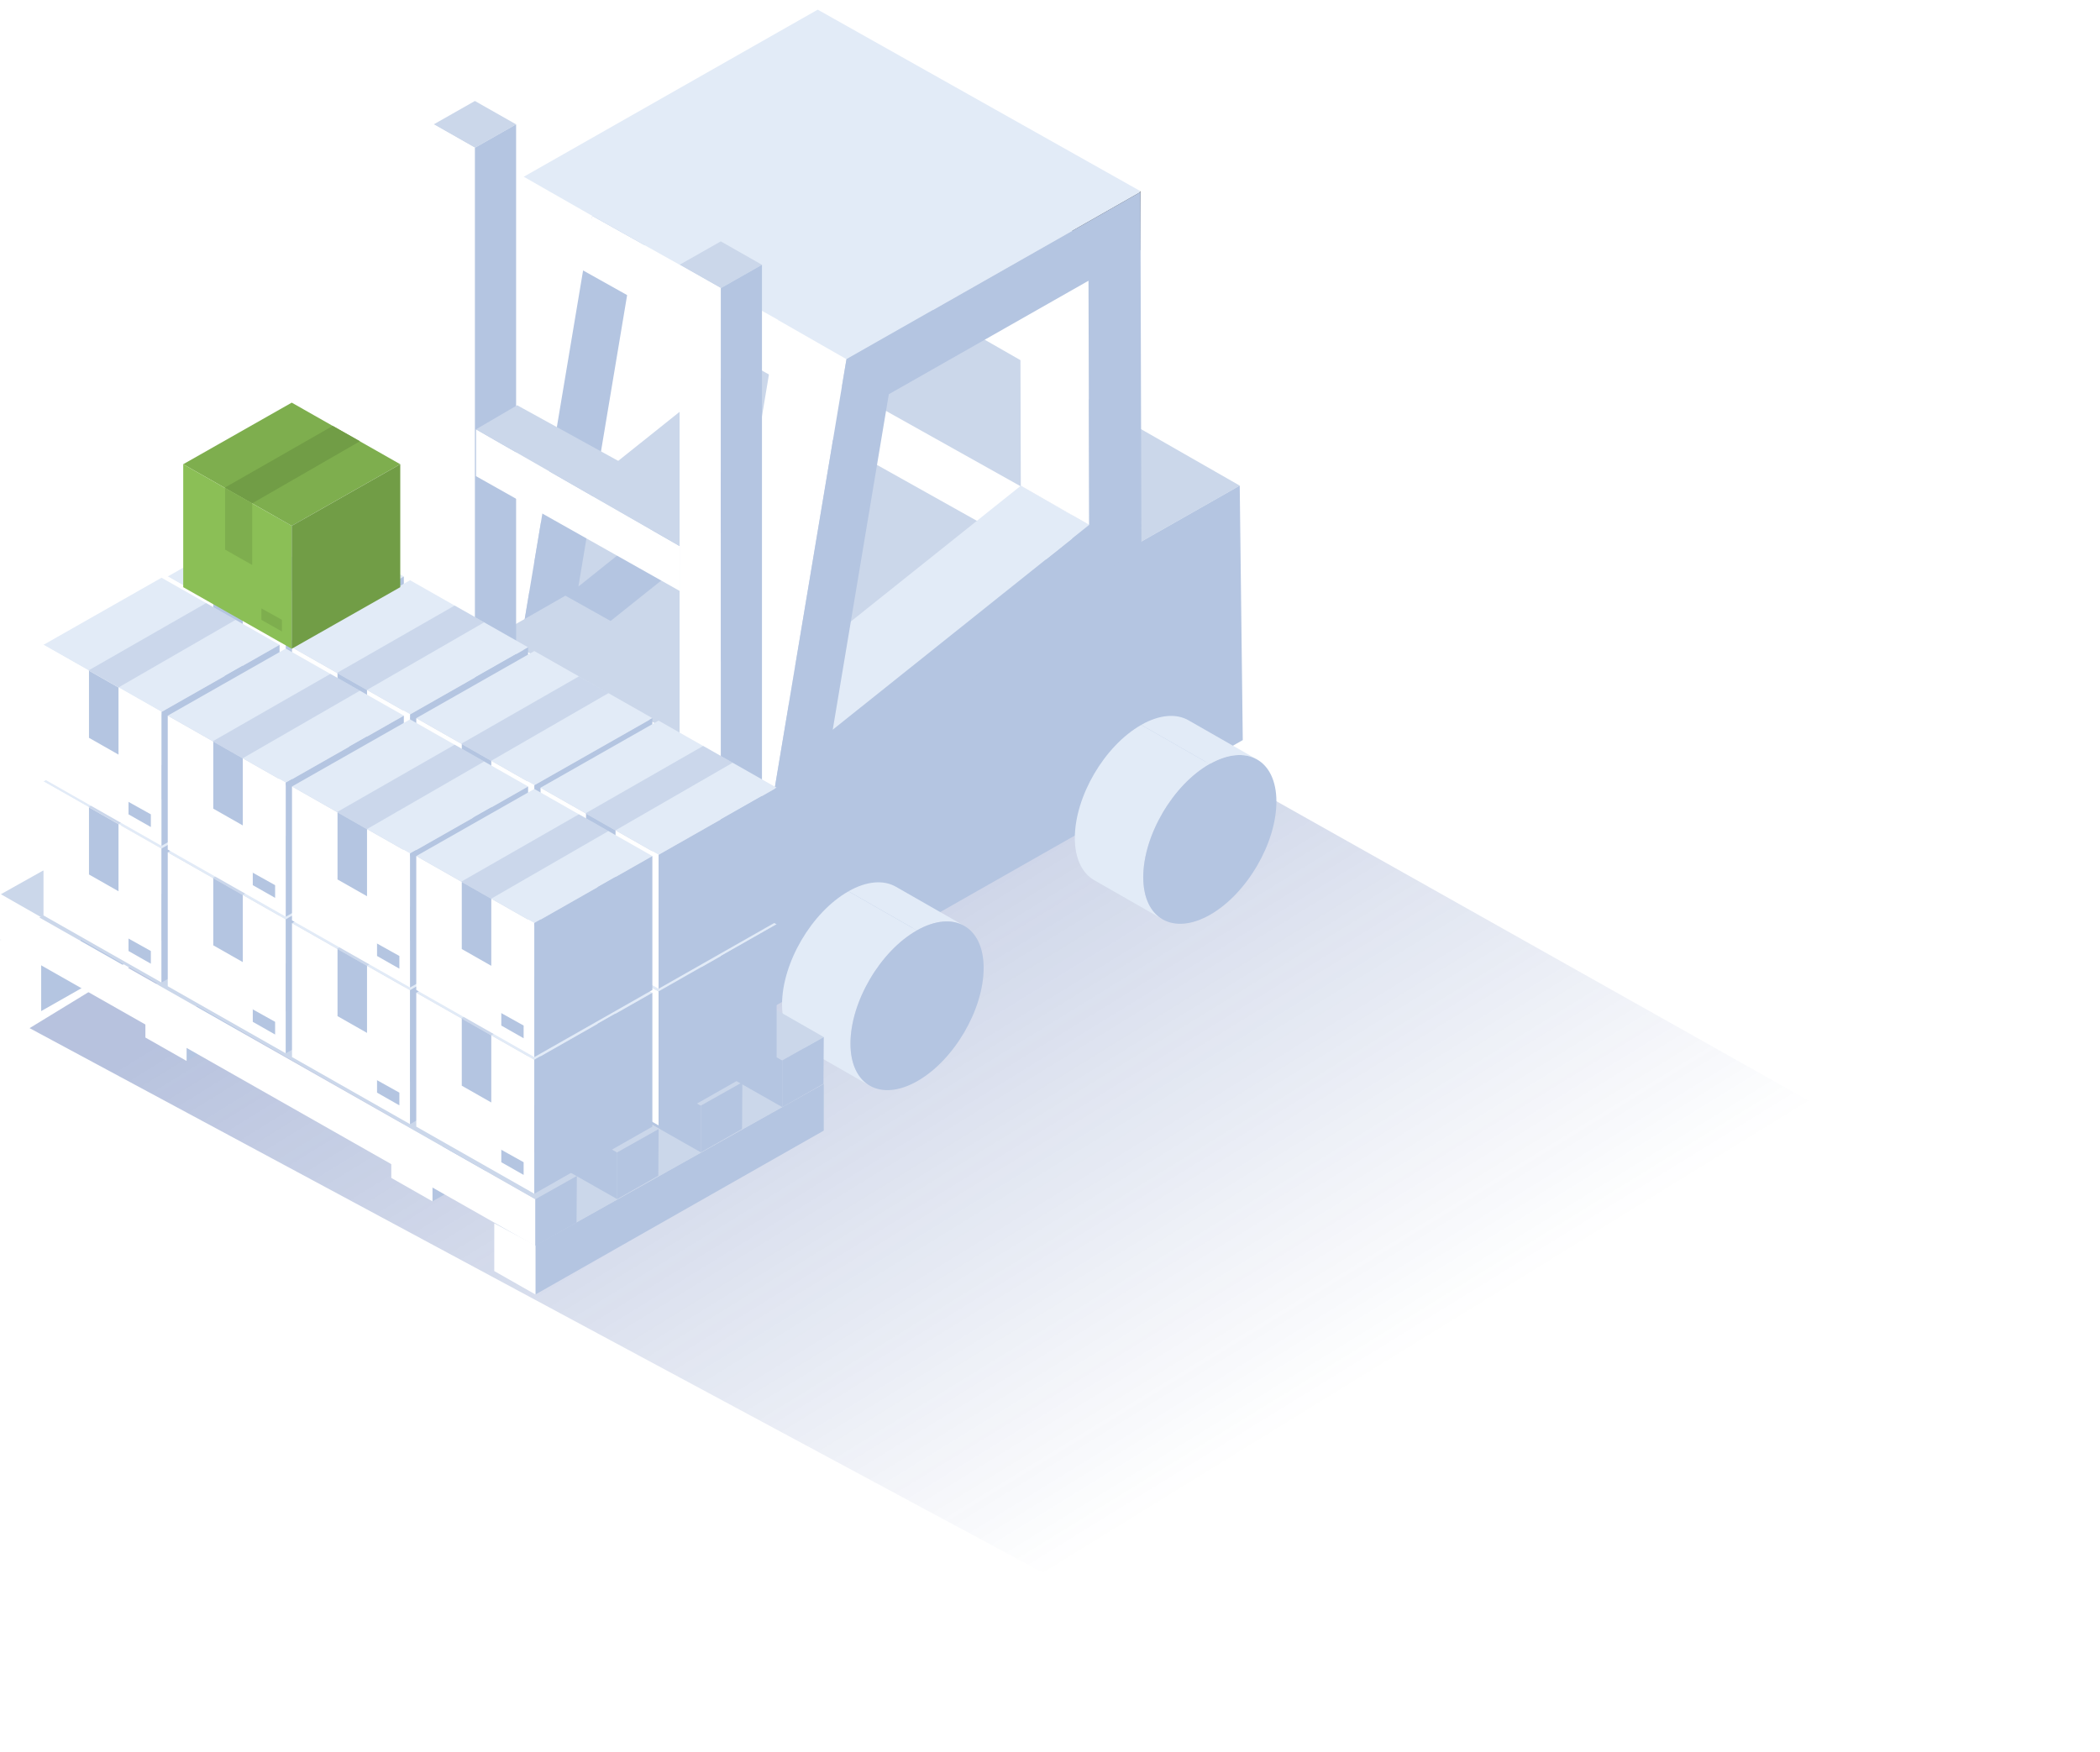 <svg width="338" height="282" viewBox="0 0 338 282" fill="none" xmlns="http://www.w3.org/2000/svg">
<g style="mix-blend-mode:multiply" opacity="0.3" filter="url(#filter0_f_792_33080)">
<path d="M132.105 87.717L332.048 200.209L211.844 276.799L4.76 165.504L132.105 87.717Z" fill="url(#paint0_linear_792_33080)"/>
</g>
<path d="M183.161 87.48L131.777 58.08L148.154 48.771L199.538 78.171L183.161 87.48Z" fill="#CBD7EA"/>
<path d="M122.64 135.821L71.256 106.426L131.777 58.08L183.161 87.48L122.64 135.821Z" fill="#CBD7EA"/>
<path d="M122.719 163.082L71.335 133.682L71.256 106.426L122.64 135.821L122.719 163.082Z" fill="white"/>
<path d="M199.537 78.171L200.027 119.136L122.718 163.082L122.639 135.821L183.16 87.48L199.537 78.171Z" fill="#B4C5E1"/>
<path d="M144.188 142.738L155.2 149.037C153.251 147.924 150.554 148.08 147.572 149.769L136.561 143.474C139.538 141.785 142.239 141.629 144.188 142.738Z" fill="#E2EBF7"/>
<path d="M140.005 174.775L128.998 168.475C127.072 167.375 125.88 165.033 125.871 161.701C125.871 155.001 130.638 146.842 136.565 143.479L147.576 149.774C141.65 153.142 136.864 161.306 136.883 168.001C136.887 171.328 138.084 173.657 140.005 174.775Z" fill="#E2EBF7"/>
<path d="M147.571 149.774C153.488 146.414 158.321 149.111 158.321 155.811C158.321 162.511 153.554 170.675 147.636 174.039C141.719 177.402 136.887 174.701 136.887 168.001C136.887 161.301 141.645 153.142 147.571 149.774Z" fill="#B4C5E1"/>
<path d="M191.307 115.956L202.319 122.255C200.37 121.137 197.673 121.294 194.691 122.992L183.68 116.687C186.662 114.994 189.363 114.838 191.307 115.956Z" fill="#E2EBF7"/>
<path d="M187.134 147.988L176.123 141.689C174.197 140.584 173.001 138.242 172.996 134.915C172.996 128.215 177.763 120.056 183.69 116.687L194.697 122.992C188.77 126.36 183.989 134.496 184.003 141.215C184.012 144.542 185.209 146.884 187.134 147.988Z" fill="#E2EBF7"/>
<path d="M194.691 122.992C200.613 119.623 205.441 122.325 205.441 129.025C205.441 135.725 200.678 143.884 194.761 147.257C188.844 150.63 184.012 147.919 184.012 141.219C184.012 134.519 188.77 126.356 194.691 122.992Z" fill="#B4C5E1"/>
<path d="M93.097 94.401L82.086 88.097L123.37 55.126L134.376 61.421L93.097 94.401Z" fill="#CBD7EA"/>
<path d="M82.267 112.753L71.256 106.453L84.3 28.45L95.321 34.749L82.267 112.753Z" fill="white"/>
<path d="M95.321 34.749L142.625 7.852L142.788 64.412L82.258 112.753L95.321 34.749ZM134.375 61.439L134.263 22.122L102.126 40.391L93.096 94.415L134.375 61.435V61.439Z" fill="#B4C5E1"/>
<path d="M131.627 60.004L142.638 53.699L183.567 76.62L172.56 82.915L131.627 60.004Z" fill="#CBD7EA"/>
<path d="M172.561 82.915L172.533 92.404L131.6 69.488L131.628 60.004L172.561 82.915Z" fill="white"/>
<path d="M172.543 37.069L183.554 30.769L183.526 40.258L172.52 46.562L172.543 37.069Z" fill="#484848"/>
<path d="M79.992 102.187L90.999 95.888L131.932 118.8L120.921 125.109L79.992 102.187Z" fill="#CBD7EA"/>
<path d="M120.92 125.109L120.897 134.593L79.959 111.676L79.992 102.187L120.92 125.109Z" fill="white"/>
<path d="M136.274 57.666L133.927 65.972L92.994 43.055L95.322 34.749L136.274 57.666Z" fill="white"/>
<path d="M134.029 117.465L123.018 111.165L164.301 78.194L175.308 84.489L134.029 117.465Z" fill="#E2EBF7"/>
<path d="M175.308 84.489L164.302 78.194L164.189 38.873L175.196 45.172L175.308 84.489Z" fill="white"/>
<path d="M123.196 135.821L112.189 129.522L125.229 51.518L136.241 57.818L123.196 135.821Z" fill="white"/>
<path d="M183.554 30.769L131.614 1.553L84.301 28.45L95.322 34.749L125.257 51.5L125.229 51.518L136.241 57.818L183.554 30.921L183.423 30.847L183.554 30.769Z" fill="#E2EBF7"/>
<path d="M136.24 57.818L183.553 30.921L183.712 87.48L123.195 135.821L136.24 57.818ZM175.308 84.508L175.196 45.191L143.059 63.459L134.029 117.483L175.308 84.508Z" fill="#B4C5E1"/>
<path d="M69.809 20.019L76.436 16.255L83.068 20.019L76.436 23.788L69.809 20.019Z" fill="#CBD7EA"/>
<path d="M69.809 140.639V20.019L76.436 23.788V144.408L69.809 140.639Z" fill="white"/>
<path d="M83.068 140.639L76.436 144.408V23.788L83.068 20.019V140.639Z" fill="#B4C5E1"/>
<path d="M30.033 170.785V162.879L76.435 136.87V144.408L30.033 170.785Z" fill="#B4C5E1"/>
<path d="M23.402 159.331L30.035 162.879L76.436 136.871L69.631 133.06L23.402 159.331Z" fill="#CBD7EA"/>
<path d="M23.402 167.016V159.331L30.035 162.879V170.785L23.402 167.016Z" fill="white"/>
<path d="M76.436 144.408V136.87L109.208 155.659V162.879L76.436 144.408Z" fill="white"/>
<path d="M109.208 155.659L76.436 136.87L83.068 132.996L116.013 151.131L109.208 155.659Z" fill="#CBD7EA"/>
<path d="M76.613 76.648V69.11L109.381 87.899V95.119L76.613 76.648Z" fill="white"/>
<path d="M109.381 87.899L76.613 69.11L83.241 65.236L116.186 83.371L109.381 87.899Z" fill="#CBD7EA"/>
<path d="M109.381 42.623L116.013 38.854L122.64 42.623L116.013 46.387L109.381 42.623Z" fill="#CBD7EA"/>
<path d="M109.381 163.238V42.623L116.013 46.387V167.007L109.381 163.238Z" fill="white"/>
<path d="M122.641 163.238L116.014 167.007V46.387L122.641 42.623V163.238Z" fill="#B4C5E1"/>
<path d="M69.607 193.384V185.478L116.014 159.469V167.007L69.607 193.384Z" fill="#B4C5E1"/>
<path d="M62.978 181.93L69.606 185.478L116.012 159.47L109.207 155.659L62.978 181.93Z" fill="#CBD7EA"/>
<path d="M62.978 189.615V181.93L69.606 185.478V193.384L62.978 189.615Z" fill="white"/>
<path d="M86.18 208.377V200.471L132.586 174.462V182L86.18 208.377Z" fill="#B4C5E1"/>
<path d="M79.553 196.923L86.18 200.471L132.586 174.462L125.781 170.652L79.553 196.923Z" fill="#CBD7EA"/>
<path d="M79.553 204.608V196.923L86.18 200.471V208.377L79.553 204.608Z" fill="white"/>
<path d="M6.627 162.76V154.859L53.033 128.845V136.383L6.627 162.76Z" fill="#B4C5E1"/>
<path d="M0 151.306L6.627 154.859L53.034 128.845L46.229 125.035L0 151.306Z" fill="#CBD7EA"/>
<path d="M0 158.991V151.306L6.627 154.859V162.76L0 158.991Z" fill="white"/>
<path d="M86.171 200.567V193.044L0.141 144.178V151.711L86.171 200.567Z" fill="white"/>
<path d="M92.846 189.289L86.171 193.044L0.141 143.948L6.946 140.133L92.846 189.289Z" fill="#CBD7EA"/>
<path d="M92.797 196.799L92.844 189.289L86.17 193.044V200.567L92.797 196.799Z" fill="#B4C5E1"/>
<path d="M99.332 193.025V185.497L13.297 136.631V144.169L99.332 193.025Z" fill="#B4C5E1"/>
<path d="M106.006 181.746L99.332 185.497L13.297 136.401L20.107 132.591L106.006 181.746Z" fill="#CBD7EA"/>
<path d="M105.959 189.256L106.006 181.746L99.332 185.497V193.025L105.959 189.256Z" fill="#B4C5E1"/>
<path d="M112.802 185.497V177.968L26.771 129.103V136.64L112.802 185.497Z" fill="#B4C5E1"/>
<path d="M119.481 174.213L112.802 177.968L26.771 128.873L33.577 125.063L119.481 174.213Z" fill="#CBD7EA"/>
<path d="M119.435 181.728L119.482 174.213L112.803 177.968V185.497L119.435 181.728Z" fill="#B4C5E1"/>
<path d="M125.908 178.217V170.693L39.877 121.823V129.36L125.908 178.217Z" fill="#B4C5E1"/>
<path d="M132.586 166.938L125.908 170.693L39.877 121.593L46.682 117.783L132.586 166.938Z" fill="#CBD7EA"/>
<path d="M132.54 174.448L132.587 166.938L125.908 170.693V178.217L132.54 174.448Z" fill="#B4C5E1"/>
<path d="M45.999 125.6L64.998 114.8L45.999 104L27 114.8L45.999 125.6Z" fill="#E2EBF7"/>
<path d="M45.999 147.159V125.6L27 114.8V136.359L45.999 147.159Z" fill="white"/>
<path d="M64.999 136.359V114.8L46 125.6V147.159L64.999 136.359Z" fill="#B4C5E1"/>
<path d="M40.686 140.05V142.088L44.28 144.132V142.088L40.625 140.05" fill="#B4C5E1"/>
<path opacity="0.5" d="M53.173 108.082L57.936 110.774L39.073 121.657L34.254 118.919L53.173 108.082Z" fill="#B4C5E1"/>
<path d="M34.324 118.969V129.77L39.073 132.471V121.671L34.324 118.969Z" fill="#B4C5E1"/>
<path d="M65.999 137L84.998 126.2L65.999 115.4L47 126.2L65.999 137Z" fill="#E2EBF7"/>
<path d="M65.999 158.559V137L47 126.2V147.759L65.999 158.559Z" fill="white"/>
<path d="M84.999 147.759V126.2L66 137V158.559L84.999 147.759Z" fill="#B4C5E1"/>
<path d="M60.686 151.45V153.488L64.28 155.532V153.488L60.625 151.45" fill="#B4C5E1"/>
<path opacity="0.5" d="M73.174 119.482L77.936 122.174L59.073 133.057L54.254 130.319L73.174 119.482Z" fill="#B4C5E1"/>
<path d="M54.324 130.369V141.17L59.073 143.871V133.071L54.324 130.369Z" fill="#B4C5E1"/>
<path d="M85.999 148.4L104.998 137.6L85.999 126.8L67 137.6L85.999 148.4Z" fill="#E2EBF7"/>
<path d="M85.999 169.959V148.4L67 137.6V159.159L85.999 169.959Z" fill="white"/>
<path d="M104.999 159.159V137.6L86 148.4V169.959L104.999 159.159Z" fill="#B4C5E1"/>
<path d="M80.686 162.85V164.888L84.28 166.932V164.888L80.625 162.85" fill="#B4C5E1"/>
<path opacity="0.5" d="M93.174 130.882L97.936 133.574L79.073 144.457L74.254 141.719L93.174 130.882Z" fill="#B4C5E1"/>
<path d="M74.324 141.769V152.57L79.073 155.271V144.471L74.324 141.769Z" fill="#B4C5E1"/>
<path d="M105.999 159.6L124.998 148.8L105.999 138L87 148.8L105.999 159.6Z" fill="#E2EBF7"/>
<path d="M105.999 181.159V159.6L87 148.8V170.359L105.999 181.159Z" fill="white"/>
<path d="M124.999 170.359V148.8L106 159.6V181.159L124.999 170.359Z" fill="#B4C5E1"/>
<path d="M100.686 174.05V176.088L104.28 178.132V176.088L100.625 174.05" fill="#B4C5E1"/>
<path opacity="0.5" d="M113.173 142.082L117.936 144.774L99.073 155.657L94.254 152.919L113.173 142.082Z" fill="#B4C5E1"/>
<path d="M94.324 152.969V163.77L99.073 166.471V155.671L94.324 152.969Z" fill="#B4C5E1"/>
<path d="M25.999 136.6L44.998 125.8L25.999 115L7 125.8L25.999 136.6Z" fill="#E2EBF7"/>
<path d="M25.999 158.159V136.6L7 125.8V147.359L25.999 158.159Z" fill="white"/>
<path d="M44.999 147.359V125.8L26 136.6V158.159L44.999 147.359Z" fill="#B4C5E1"/>
<path d="M20.686 151.05V153.088L24.28 155.132V153.088L20.625 151.05" fill="#B4C5E1"/>
<path opacity="0.5" d="M33.173 119.082L37.936 121.774L19.073 132.657L14.254 129.919L33.173 119.082Z" fill="#B4C5E1"/>
<path d="M14.324 129.969V140.77L19.073 143.471V132.671L14.324 129.969Z" fill="#B4C5E1"/>
<path d="M45.999 148L64.998 137.2L45.999 126.4L27 137.2L45.999 148Z" fill="#E2EBF7"/>
<path d="M45.999 169.559V148L27 137.2V158.759L45.999 169.559Z" fill="white"/>
<path d="M64.999 158.759V137.2L46 148V169.559L64.999 158.759Z" fill="#B4C5E1"/>
<path d="M40.686 162.45V164.488L44.28 166.532V164.488L40.625 162.45" fill="#B4C5E1"/>
<path opacity="0.5" d="M53.173 130.482L57.936 133.174L39.073 144.057L34.254 141.319L53.173 130.482Z" fill="#B4C5E1"/>
<path d="M34.324 141.369V152.17L39.073 154.871V144.071L34.324 141.369Z" fill="#B4C5E1"/>
<path d="M65.999 159.4L84.998 148.6L65.999 137.8L47 148.6L65.999 159.4Z" fill="#E2EBF7"/>
<path d="M65.999 180.959V159.4L47 148.6V170.159L65.999 180.959Z" fill="white"/>
<path d="M84.999 170.159V148.6L66 159.4V180.959L84.999 170.159Z" fill="#B4C5E1"/>
<path d="M60.686 173.85V175.888L64.28 177.932V175.888L60.625 173.85" fill="#B4C5E1"/>
<path opacity="0.5" d="M73.174 141.882L77.936 144.574L59.073 155.457L54.254 152.719L73.174 141.882Z" fill="#B4C5E1"/>
<path d="M54.324 152.769V163.57L59.073 166.271V155.471L54.324 152.769Z" fill="#B4C5E1"/>
<path d="M85.999 170.6L104.998 159.8L85.999 149L67 159.8L85.999 170.6Z" fill="#E2EBF7"/>
<path d="M85.999 192.159V170.6L67 159.8V181.359L85.999 192.159Z" fill="white"/>
<path d="M104.999 181.359V159.8L86 170.6V192.159L104.999 181.359Z" fill="#B4C5E1"/>
<path d="M80.686 185.05V187.088L84.28 189.132V187.088L80.625 185.05" fill="#B4C5E1"/>
<path opacity="0.5" d="M93.174 153.082L97.936 155.774L79.073 166.657L74.254 163.919L93.174 153.082Z" fill="#B4C5E1"/>
<path d="M74.324 163.969V174.77L79.073 177.471V166.671L74.324 163.969Z" fill="#B4C5E1"/>
<path d="M45.999 103.6L64.998 92.8L45.999 82L27 92.8L45.999 103.6Z" fill="#E2EBF7"/>
<path d="M45.999 125.159V103.6L27 92.8V114.359L45.999 125.159Z" fill="white"/>
<path d="M64.999 114.359V92.8L46 103.6V125.159L64.999 114.359Z" fill="#B4C5E1"/>
<path d="M40.686 118.05V120.088L44.28 122.132V120.088L40.625 118.05" fill="#B4C5E1"/>
<path opacity="0.5" d="M53.173 86.082L57.936 88.774L39.073 99.657L34.254 96.919L53.173 86.082Z" fill="#B4C5E1"/>
<path d="M34.324 96.969V107.77L39.073 110.471V99.671L34.324 96.969Z" fill="#B4C5E1"/>
<path d="M65.999 115L84.998 104.2L65.999 93.4L47 104.2L65.999 115Z" fill="#E2EBF7"/>
<path d="M65.999 136.559V115L47 104.2V125.759L65.999 136.559Z" fill="white"/>
<path d="M84.999 125.759V104.2L66 115V136.559L84.999 125.759Z" fill="#B4C5E1"/>
<path d="M60.686 129.45V131.488L64.28 133.532V131.488L60.625 129.45" fill="#B4C5E1"/>
<path opacity="0.5" d="M73.174 97.482L77.936 100.174L59.073 111.057L54.254 108.319L73.174 97.482Z" fill="#B4C5E1"/>
<path d="M54.324 108.369V119.17L59.073 121.871V111.071L54.324 108.369Z" fill="#B4C5E1"/>
<path d="M85.999 126.4L104.998 115.6L85.999 104.8L67 115.6L85.999 126.4Z" fill="#E2EBF7"/>
<path d="M85.999 147.959V126.4L67 115.6V137.159L85.999 147.959Z" fill="white"/>
<path d="M104.999 137.159V115.6L86 126.4V147.959L104.999 137.159Z" fill="#B4C5E1"/>
<path d="M80.686 140.85V142.888L84.28 144.932V142.888L80.625 140.85" fill="#B4C5E1"/>
<path opacity="0.5" d="M93.174 108.882L97.936 111.574L79.073 122.457L74.254 119.719L93.174 108.882Z" fill="#B4C5E1"/>
<path d="M74.324 119.769V130.57L79.073 133.271V122.471L74.324 119.769Z" fill="#B4C5E1"/>
<path d="M105.999 137.6L124.998 126.8L105.999 116L87 126.8L105.999 137.6Z" fill="#E2EBF7"/>
<path d="M105.999 159.159V137.6L87 126.8V148.359L105.999 159.159Z" fill="white"/>
<path d="M124.999 148.359V126.8L106 137.6V159.159L124.999 148.359Z" fill="#B4C5E1"/>
<path d="M100.686 152.05V154.088L104.28 156.132V154.088L100.625 152.05" fill="#B4C5E1"/>
<path opacity="0.5" d="M113.173 120.082L117.936 122.774L99.073 133.657L94.254 130.919L113.173 120.082Z" fill="#B4C5E1"/>
<path d="M94.324 130.969V141.77L99.073 144.471V133.671L94.324 130.969Z" fill="#B4C5E1"/>
<path d="M25.999 114.6L44.998 103.8L25.999 93L7 103.8L25.999 114.6Z" fill="#E2EBF7"/>
<path d="M25.999 136.159V114.6L7 103.8V125.359L25.999 136.159Z" fill="white"/>
<path d="M44.999 125.359V103.8L26 114.6V136.159L44.999 125.359Z" fill="#B4C5E1"/>
<path d="M20.686 129.05V131.088L24.28 133.132V131.088L20.625 129.05" fill="#B4C5E1"/>
<path opacity="0.5" d="M33.173 97.082L37.936 99.774L19.073 110.657L14.254 107.919L33.173 97.082Z" fill="#B4C5E1"/>
<path d="M14.324 107.969V118.77L19.073 121.471V110.671L14.324 107.969Z" fill="#B4C5E1"/>
<path d="M45.999 126L64.998 115.2L45.999 104.4L27 115.2L45.999 126Z" fill="#E2EBF7"/>
<path d="M45.999 147.559V126L27 115.2V136.759L45.999 147.559Z" fill="white"/>
<path d="M64.999 136.759V115.2L46 126V147.559L64.999 136.759Z" fill="#B4C5E1"/>
<path d="M40.686 140.45V142.488L44.28 144.532V142.488L40.625 140.45" fill="#B4C5E1"/>
<path opacity="0.5" d="M53.173 108.482L57.936 111.174L39.073 122.057L34.254 119.319L53.173 108.482Z" fill="#B4C5E1"/>
<path d="M34.324 119.369V130.17L39.073 132.871V122.071L34.324 119.369Z" fill="#B4C5E1"/>
<path d="M65.999 137.4L84.998 126.6L65.999 115.8L47 126.6L65.999 137.4Z" fill="#E2EBF7"/>
<path d="M65.999 158.959V137.4L47 126.6V148.159L65.999 158.959Z" fill="white"/>
<path d="M84.999 148.159V126.6L66 137.4V158.959L84.999 148.159Z" fill="#B4C5E1"/>
<path d="M60.686 151.85V153.888L64.28 155.932V153.888L60.625 151.85" fill="#B4C5E1"/>
<path opacity="0.5" d="M73.174 119.882L77.936 122.574L59.073 133.457L54.254 130.719L73.174 119.882Z" fill="#B4C5E1"/>
<path d="M54.324 130.769V141.57L59.073 144.271V133.471L54.324 130.769Z" fill="#B4C5E1"/>
<path d="M85.999 148.6L104.998 137.8L85.999 127L67 137.8L85.999 148.6Z" fill="#E2EBF7"/>
<path d="M85.999 170.159V148.6L67 137.8V159.359L85.999 170.159Z" fill="white"/>
<path d="M104.999 159.359V137.8L86 148.6V170.159L104.999 159.359Z" fill="#B4C5E1"/>
<path d="M80.686 163.05V165.088L84.28 167.132V165.088L80.625 163.05" fill="#B4C5E1"/>
<path opacity="0.5" d="M93.174 131.082L97.936 133.774L79.073 144.657L74.254 141.919L93.174 131.082Z" fill="#B4C5E1"/>
<path d="M74.324 141.969V152.77L79.073 155.471V144.671L74.324 141.969Z" fill="#B4C5E1"/>
<path d="M46.956 84.643L64.422 74.729L46.956 64.814L29.49 74.729L46.956 84.643Z" fill="#7EAE4E"/>
<path d="M46.956 104.433V84.643L29.49 74.729V94.519L46.956 104.433Z" fill="#8BBF56"/>
<path d="M64.423 94.519V74.729L46.957 84.643V104.433L64.423 94.519Z" fill="#719D46"/>
<path d="M42.076 97.907V99.778L45.38 101.654V99.778L42.016 97.907" fill="#7EAE4E"/>
<path d="M53.557 68.561L57.935 71.032L40.594 81.023L36.164 78.509L53.557 68.561Z" fill="#719D46"/>
<path d="M36.227 78.556V88.47L40.592 90.949V81.035L36.227 78.556Z" fill="#7EAE4E"/>
<defs>
<filter id="filter0_f_792_33080" x="2.76" y="85.717" width="331.289" height="193.082" filterUnits="userSpaceOnUse" color-interpolation-filters="sRGB">
<feFlood flood-opacity="0" result="BackgroundImageFix"/>
<feBlend mode="normal" in="SourceGraphic" in2="BackgroundImageFix" result="shape"/>
<feGaussianBlur stdDeviation="1" result="effect1_foregroundBlur_792_33080"/>
</filter>
<linearGradient id="paint0_linear_792_33080" x1="232.077" y1="214.569" x2="154.096" y2="88.1" gradientUnits="userSpaceOnUse">
<stop stop-color="#0E3390" stop-opacity="0"/>
<stop offset="1" stop-color="#0E3390"/>
</linearGradient>
</defs>
</svg>
